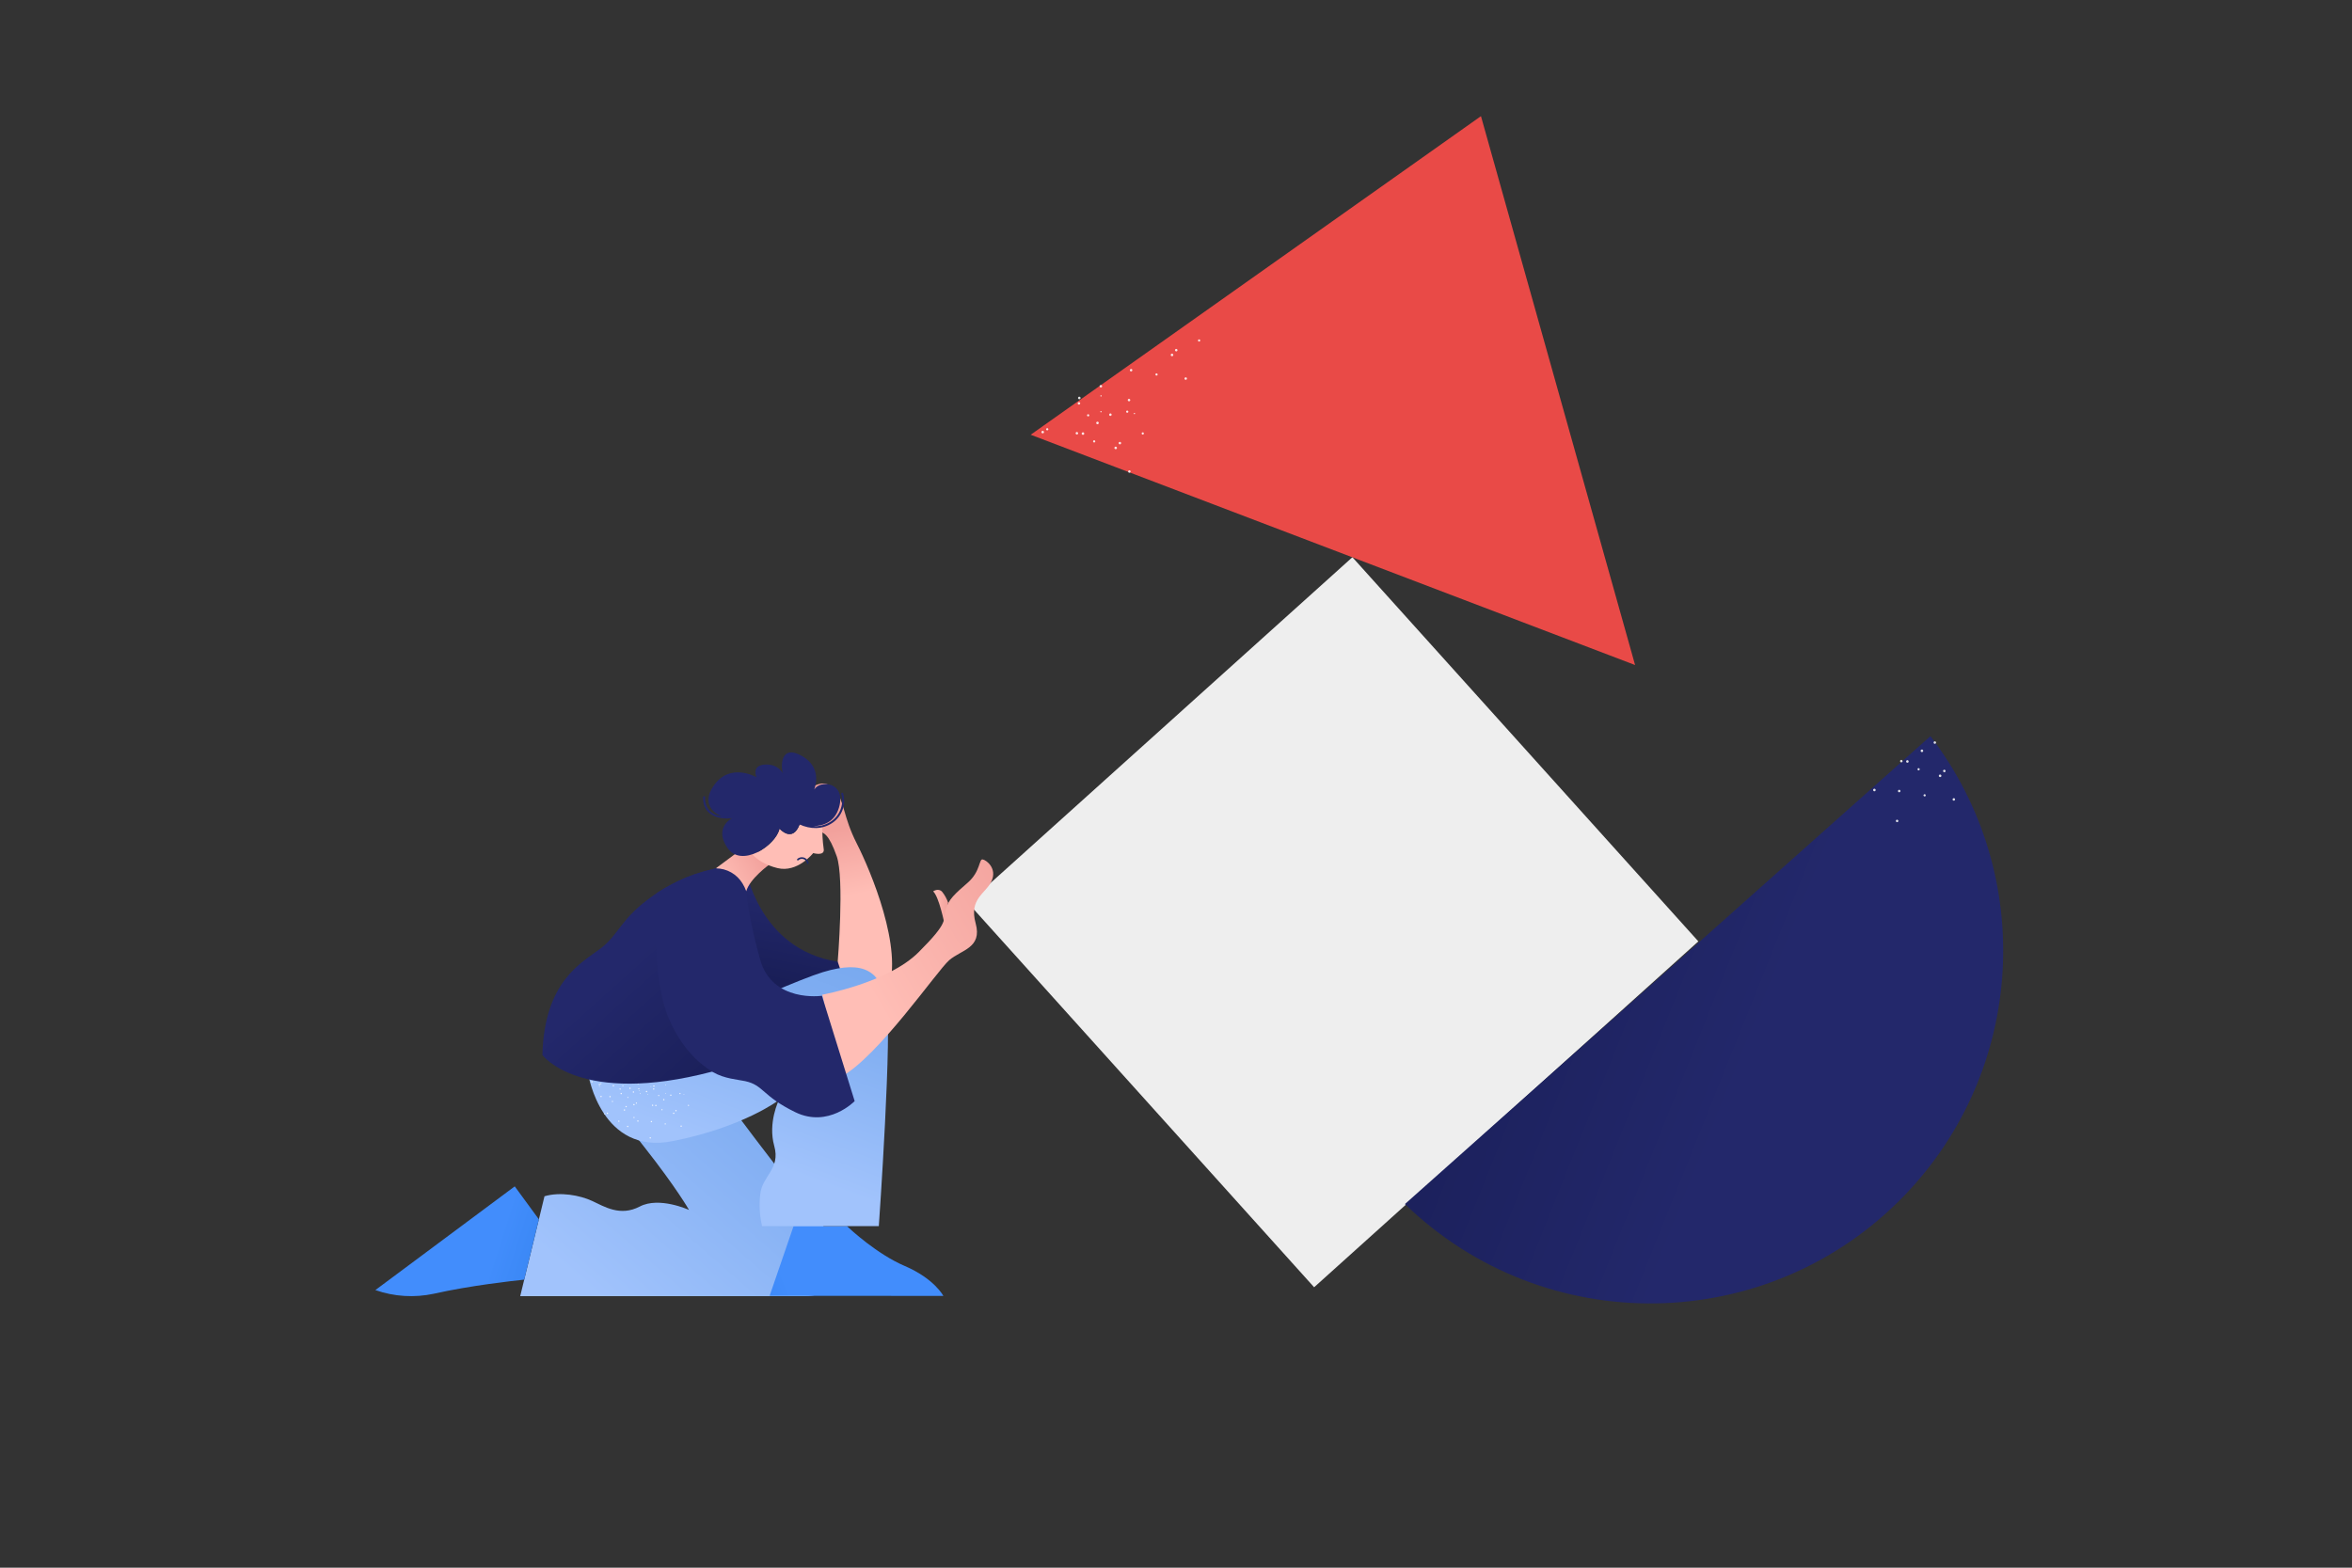 <?xml version="1.0" encoding="iso-8859-1"?>
<!-- Generator: Adobe Illustrator 23.0.2, SVG Export Plug-In . SVG Version: 6.00 Build 0)  -->
<svg version="1.1" id="illustration" xmlns="http://www.w3.org/2000/svg" x="0px"
     y="0px" viewBox="0 0 1080 720" style="enable-background:new 0 0 1080 720;" xml:space="preserve">
<rect x="0" y="0" width="1080" height="720" fill="#333333" stroke="none"/>
<title>page not dounf</title>
<g id="geometry">
	
		<rect id="square" x="493.643" y="304.904" transform="matrix(0.743 -0.669 0.669 0.743 -126.185 518.481)" style="fill:#EEEEEE;" width="237.451" height="237.451"/>
	
		<linearGradient id="half_a_circle_1_" gradientUnits="userSpaceOnUse" x1="809.742" y1="252.302" x2="593.272" y2="339.175" gradientTransform="matrix(1 0 0 -1 0 722)">
		<stop  offset="0" style="stop-color:#23286B"/>
		<stop  offset="1" style="stop-color:#151A4F"/>
	</linearGradient>
	<path id="half_a_circle" style="fill:url(#half_a_circle_1_);" d="M645.122,552.995c64.264,62.248,166.823,60.613,229.071-3.651
		c55.852-57.661,61.052-147.53,12.222-211.248"/>
	<polygon id="triangle" style="fill:#E94A47;" points="680.032,53.342 750.808,305.433 473.27,199.666 	"/>
	<path id="texture" style="opacity:0.86;fill:#FFFFFF;enable-background:new    ;" d="M520.639,190.038
		c0.061,0.156,0.238,0.233,0.394,0.172c0,0,0,0,0,0c0.144-0.052,0.219-0.211,0.167-0.355c-0.004-0.012-0.01-0.024-0.016-0.036
		c-0.055-0.151-0.222-0.229-0.374-0.174C520.655,189.706,520.578,189.882,520.639,190.038
		C520.639,190.038,520.639,190.038,520.639,190.038z M505.236,189.087c0.011,0.166,0.144,0.297,0.31,0.307
		c0.17-0.002,0.306-0.142,0.304-0.312c-0.002-0.168-0.139-0.304-0.307-0.304C505.377,188.788,505.245,188.921,505.236,189.087
		L505.236,189.087z M505.259,181.828c0.006,0.164,0.143,0.292,0.306,0.286c0,0,0,0,0.001,0c0.158,0.012,0.296-0.106,0.309-0.264
		c0.001-0.008,0.001-0.017,0.001-0.025c-0.005-0.168-0.141-0.303-0.31-0.307C505.4,181.529,505.268,181.662,505.259,181.828
		L505.259,181.828z M493.917,198.937c-0.024,0.309,0.207,0.579,0.516,0.603c0.007,0.001,0.013,0.001,0.02,0.001
		c0.301,0.033,0.572-0.184,0.604-0.485c0.001-0.01,0.002-0.02,0.003-0.031c0.01-0.317-0.224-0.588-0.539-0.624
		C494.207,198.385,493.938,198.623,493.917,198.937L493.917,198.937z M494.875,185.218c-0.017,0.315,0.225,0.584,0.54,0.6
		c0.312,0.016,0.579-0.22,0.6-0.532c0.025-0.31-0.205-0.581-0.515-0.607c0,0-0.001,0-0.001,0c-0.314-0.03-0.593,0.201-0.623,0.515
		C494.876,185.202,494.876,185.21,494.875,185.218L494.875,185.218z M518.046,216.748c0.106,0.296,0.429,0.452,0.727,0.352
		c0.292-0.095,0.452-0.409,0.357-0.701c-0.001-0.002-0.001-0.004-0.002-0.006c-0.077-0.291-0.376-0.465-0.668-0.388
		c-0.014,0.004-0.028,0.008-0.042,0.013C518.124,216.129,517.963,216.445,518.046,216.748L518.046,216.748z M513.689,203.682
		c0.111,0.294,0.427,0.455,0.73,0.372c0.296-0.106,0.452-0.429,0.352-0.727c-0.1-0.296-0.421-0.455-0.717-0.355
		c-0.003,0.001-0.007,0.002-0.01,0.003c-0.292,0.095-0.452,0.408-0.357,0.7C513.688,203.678,513.688,203.68,513.689,203.682
		L513.689,203.682z M509.335,190.637c0.088,0.288,0.393,0.451,0.681,0.363c0.009-0.003,0.017-0.005,0.026-0.008
		c0.299-0.089,0.469-0.403,0.381-0.702c-0.003-0.009-0.006-0.018-0.009-0.028c-0.101-0.299-0.426-0.459-0.724-0.357
		c-0.299,0.101-0.459,0.426-0.357,0.724C509.333,190.631,509.334,190.634,509.335,190.637z M504.958,177.574
		c0.106,0.296,0.429,0.452,0.727,0.352c0.288-0.088,0.451-0.393,0.363-0.681c-0.003-0.009-0.005-0.017-0.008-0.025
		c-0.096-0.297-0.411-0.463-0.71-0.375C505.03,176.948,504.865,177.27,504.958,177.574L504.958,177.574z M501.939,202.842
		c0.067,0.268,0.337,0.432,0.606,0.368c0.265-0.058,0.432-0.32,0.374-0.585c-0.002-0.007-0.003-0.014-0.005-0.021
		c-0.058-0.273-0.326-0.448-0.6-0.391c-0.003,0.001-0.006,0.001-0.009,0.002C502.034,202.292,501.872,202.569,501.939,202.842z
		 M499.169,190.851c0.058,0.273,0.326,0.448,0.599,0.391c0.003-0.001,0.006-0.001,0.009-0.002c0.259-0.05,0.429-0.3,0.38-0.559
		c-0.003-0.016-0.007-0.031-0.011-0.047c-0.058-0.273-0.326-0.448-0.6-0.391c-0.003,0.001-0.006,0.001-0.009,0.002
		C499.273,190.317,499.111,190.583,499.169,190.851L499.169,190.851z M480.38,197.069c-0.054,0.264,0.116,0.521,0.379,0.575
		c0.01,0.002,0.02,0.004,0.03,0.005c0.273,0.047,0.533-0.136,0.581-0.409c0.042-0.277-0.138-0.54-0.412-0.601
		C480.68,196.602,480.424,196.793,480.38,197.069L480.38,197.069z M524.336,199.372c0.149,0.22,0.448,0.277,0.668,0.128
		c0.009-0.006,0.017-0.012,0.025-0.018c0.232-0.156,0.293-0.47,0.137-0.702c-0.003-0.005-0.007-0.01-0.01-0.015
		c-0.171-0.221-0.486-0.268-0.714-0.107c-0.225,0.159-0.279,0.47-0.12,0.695C524.327,199.36,524.331,199.366,524.336,199.372
		L524.336,199.372z M517.196,189.364c0.165,0.229,0.483,0.285,0.716,0.127c0.227-0.171,0.272-0.494,0.101-0.721
		c-0.162-0.215-0.464-0.269-0.69-0.122c-0.231,0.151-0.295,0.461-0.144,0.692C517.184,189.348,517.19,189.356,517.196,189.364
		L517.196,189.364z M511.819,206.058c0.201,0.259,0.57,0.316,0.84,0.13c0.258-0.201,0.304-0.574,0.102-0.832
		c-0.195-0.249-0.551-0.302-0.809-0.119C511.695,205.432,511.637,205.793,511.819,206.058L511.819,206.058z M503.469,194.593
		c0.194,0.257,0.555,0.315,0.82,0.133c0.264-0.189,0.325-0.556,0.136-0.82c-0.189-0.264-0.556-0.325-0.82-0.136
		c-0.001,0.001-0.002,0.002-0.003,0.003C503.343,193.965,503.284,194.329,503.469,194.593L503.469,194.593z M495.12,183.128
		c0.192,0.259,0.556,0.319,0.82,0.133c0.259-0.201,0.316-0.57,0.13-0.84c-0.201-0.258-0.574-0.303-0.832-0.102
		C494.99,182.514,494.938,182.87,495.12,183.128L495.12,183.128z M478.225,198.58c0.078,0.318,0.399,0.513,0.717,0.435
		c0,0,0.001,0,0.001,0c0.307-0.076,0.494-0.387,0.418-0.694c0,0,0-0.001,0-0.001c-0.071-0.314-0.383-0.511-0.697-0.44
		c-0.314,0.071-0.511,0.383-0.44,0.696C478.225,198.578,478.225,198.579,478.225,198.58L478.225,198.58z M496.785,199.465
		c0.186,0.267,0.553,0.335,0.823,0.153c0.264-0.179,0.334-0.538,0.156-0.803c-0.164-0.269-0.515-0.354-0.784-0.19
		c-0.007,0.004-0.014,0.009-0.021,0.014c-0.274,0.173-0.357,0.535-0.184,0.81C496.778,199.454,496.782,199.46,496.785,199.465
		L496.785,199.465z"/>
	<path id="texture-2" style="opacity:0.86;fill:#FFFFFF;enable-background:new    ;" d="M517.853,183.702
		c-0.016,0.314,0.222,0.583,0.536,0.604c0.301,0.033,0.571-0.184,0.604-0.485c0.001-0.01,0.002-0.021,0.003-0.031
		c0.016-0.314-0.222-0.583-0.536-0.604C518.151,183.161,517.879,183.391,517.853,183.702
		C517.853,183.701,517.853,183.702,517.853,183.702z M518.812,169.983c-0.019,0.315,0.221,0.585,0.536,0.604
		c0.315,0.019,0.585-0.221,0.604-0.536c0.025-0.31-0.205-0.582-0.515-0.607c0,0-0.001,0-0.001,0
		C519.119,169.434,518.848,169.668,518.812,169.983L518.812,169.983z M543.917,174.052c0.106,0.296,0.429,0.452,0.727,0.352
		c0.292-0.095,0.452-0.409,0.357-0.701c-0.001-0.002-0.001-0.004-0.002-0.006c-0.077-0.291-0.376-0.465-0.668-0.388
		c-0.014,0.004-0.028,0.008-0.042,0.013C543.995,173.433,543.834,173.749,543.917,174.052L543.917,174.052z M539.56,160.986
		c0.111,0.294,0.427,0.455,0.73,0.372c0.296-0.106,0.452-0.429,0.352-0.727c-0.1-0.296-0.421-0.455-0.717-0.355
		c-0.003,0.001-0.007,0.002-0.01,0.003c-0.292,0.095-0.452,0.408-0.357,0.7C539.559,160.982,539.559,160.984,539.56,160.986
		L539.56,160.986z M530.554,172.099c0.074,0.275,0.35,0.444,0.629,0.386c0.265-0.058,0.432-0.32,0.373-0.585
		c-0.002-0.007-0.003-0.014-0.005-0.021c-0.058-0.273-0.326-0.448-0.6-0.39c-0.003,0.001-0.006,0.001-0.009,0.002
		C530.673,171.56,530.504,171.825,530.554,172.099L530.554,172.099z M550.207,156.676c0.149,0.22,0.448,0.277,0.668,0.128
		c0.009-0.006,0.017-0.012,0.025-0.018c0.232-0.156,0.293-0.47,0.137-0.702c-0.003-0.005-0.007-0.01-0.01-0.015
		c-0.171-0.221-0.486-0.268-0.714-0.107c-0.225,0.159-0.279,0.47-0.12,0.695C550.198,156.664,550.202,156.67,550.207,156.676z
		 M537.69,163.362c0.201,0.259,0.57,0.316,0.84,0.13c0.258-0.201,0.304-0.574,0.103-0.832c-0.195-0.25-0.552-0.302-0.81-0.119
		C537.566,162.736,537.507,163.097,537.69,163.362L537.69,163.362z"/>
	<path id="texture-3" style="opacity:0.86;fill:#FFFFFF;enable-background:new    ;" d="M870.551,376.987
		c-0.016,0.314,0.222,0.583,0.536,0.604c0.301,0.033,0.571-0.184,0.604-0.485c0.001-0.01,0.002-0.021,0.003-0.031
		c0.016-0.314-0.222-0.583-0.536-0.604C870.848,376.446,870.576,376.677,870.551,376.987
		C870.551,376.987,870.551,376.987,870.551,376.987z M871.509,363.268c-0.019,0.315,0.221,0.585,0.536,0.604
		s0.585-0.221,0.604-0.536l0,0c0.025-0.31-0.205-0.582-0.515-0.607c0,0-0.001,0-0.001,0
		C871.817,362.719,871.545,362.953,871.509,363.268L871.509,363.268z M872.485,349.526c-0.024,0.309,0.207,0.579,0.516,0.603
		c0.007,0.001,0.013,0.001,0.02,0.001c0.301,0.033,0.571-0.184,0.604-0.485c0.001-0.01,0.002-0.02,0.003-0.031
		c0.01-0.317-0.224-0.588-0.539-0.624C872.775,348.974,872.506,349.212,872.485,349.526L872.485,349.526z M896.614,367.337
		c0.106,0.296,0.429,0.452,0.727,0.352c0.292-0.095,0.452-0.409,0.357-0.701c-0.001-0.002-0.001-0.004-0.002-0.006
		c-0.077-0.291-0.376-0.465-0.668-0.388c-0.014,0.004-0.028,0.008-0.042,0.013C896.692,366.718,896.531,367.034,896.614,367.337z
		 M892.257,354.271c0.111,0.294,0.427,0.455,0.73,0.372c0.296-0.106,0.452-0.429,0.352-0.727c-0.1-0.296-0.421-0.455-0.717-0.355
		c-0.003,0.001-0.007,0.002-0.01,0.003c-0.292,0.095-0.452,0.408-0.357,0.7C892.256,354.267,892.257,354.269,892.257,354.271
		L892.257,354.271z M887.903,341.226c0.088,0.288,0.393,0.451,0.681,0.363c0.009-0.003,0.017-0.005,0.026-0.008
		c0.299-0.089,0.469-0.403,0.381-0.702c-0.003-0.009-0.006-0.018-0.009-0.027c-0.103-0.298-0.428-0.457-0.726-0.354
		c-0.298,0.103-0.457,0.428-0.354,0.726C887.902,341.223,887.903,341.224,887.903,341.226L887.903,341.226z M883.251,365.384
		c0.074,0.275,0.35,0.444,0.629,0.386c0.265-0.058,0.432-0.32,0.373-0.585c-0.002-0.007-0.003-0.014-0.005-0.021
		c-0.058-0.273-0.326-0.448-0.599-0.391c-0.003,0.001-0.006,0.001-0.009,0.002C883.37,364.845,883.201,365.111,883.251,365.384
		L883.251,365.384z M880.507,353.431c0.067,0.268,0.337,0.432,0.606,0.368c0.265-0.058,0.432-0.32,0.374-0.585
		c-0.002-0.007-0.003-0.014-0.005-0.021c-0.058-0.273-0.326-0.448-0.6-0.391c-0.003,0.001-0.006,0.001-0.009,0.002
		C880.602,352.881,880.44,353.158,880.507,353.431L880.507,353.431z M890.387,356.647c0.201,0.259,0.57,0.316,0.84,0.13
		c0.258-0.201,0.304-0.574,0.103-0.832c-0.195-0.25-0.552-0.302-0.81-0.119C890.263,356.021,890.205,356.382,890.387,356.647
		L890.387,356.647z M882.038,345.182c0.194,0.257,0.555,0.315,0.82,0.133c0.264-0.188,0.325-0.555,0.137-0.819
		s-0.555-0.325-0.819-0.137c-0.001,0.001-0.003,0.002-0.005,0.003C881.911,344.554,881.852,344.918,882.038,345.182L882.038,345.182
		z M860.122,362.973c0.091,0.308,0.402,0.497,0.718,0.435c0.309-0.086,0.493-0.404,0.415-0.715c-0.068-0.311-0.375-0.508-0.686-0.44
		c-0.004,0.001-0.008,0.002-0.011,0.003c-0.318,0.078-0.513,0.398-0.435,0.717C860.122,362.973,860.122,362.973,860.122,362.973
		L860.122,362.973z M875.353,350.054c0.186,0.267,0.553,0.335,0.823,0.153c0.264-0.179,0.334-0.538,0.156-0.803
		c-0.164-0.269-0.515-0.354-0.784-0.19c-0.007,0.004-0.014,0.009-0.021,0.014c-0.274,0.173-0.357,0.535-0.184,0.81
		C875.346,350.043,875.35,350.049,875.353,350.054z"/>
</g>
<g id="man">
	
		<linearGradient id="L_trousers_1_" gradientUnits="userSpaceOnUse" x1="277.206" y1="124.022" x2="377.666" y2="239.365" gradientTransform="matrix(1 0 0 -1 0 722)">
		<stop  offset="0" style="stop-color:#A1C3FC"/>
		<stop  offset="0.696" style="stop-color:#81AEF2"/>
		<stop  offset="1" style="stop-color:#78A9EF"/>
	</linearGradient>
	<path id="L_trousers" style="fill:url(#L_trousers_1_);" d="M270.173,493.668c0,0,5.428,7.42,25.8,33.285
		c14.712,18.678,20.428,28.752,20.428,28.752s-13.637-6.289-22.642-1.572s-16.296,0-21.87-2.573s-14.58-4.288-21.87-2.144
		l-11.15,45.885h130.793c18.869,0,19.297-20.584,3.002-39.452s-57.892-75.903-57.892-75.903L270.173,493.668"/>
	
		<linearGradient id="R_shoe_1_" gradientUnits="userSpaceOnUse" x1="372.749" y1="132.912" x2="291.919" y2="102.069" gradientTransform="matrix(1 0 0 -1 0 722)">
		<stop  offset="0.129" style="stop-color:#428DFC"/>
		<stop  offset="0.999" style="stop-color:#1D72D8"/>
	</linearGradient>
	<path id="R_shoe" style="fill:url(#R_shoe_1_);" d="M433.17,595.17l-79.78-0.01l11-32.02h24.52c1.52,1.44,13.77,12.83,26.53,18.29
		C429.08,587.28,433.17,595.17,433.17,595.17z"/>
	
		<linearGradient id="L_shoe_1_" gradientUnits="userSpaceOnUse" x1="213.718" y1="150.331" x2="315.82" y2="117.892" gradientTransform="matrix(1 0 0 -1 0 722)">
		<stop  offset="0.129" style="stop-color:#428DFC"/>
		<stop  offset="0.999" style="stop-color:#1D72D8"/>
	</linearGradient>
	<path id="L_shoe" style="fill:url(#L_shoe_1_);" d="M247.45,560.01l-6.74,27.7c-4.93,0.51-24.88,2.71-41.51,6.47
		c-8.931,1.918-18.218,1.337-26.84-1.68l64-47.63L247.45,560.01z"/>
	
		<linearGradient id="L_hand_1_" gradientUnits="userSpaceOnUse" x1="390.38" y1="310.591" x2="384.453" y2="340.969" gradientTransform="matrix(1 0 0 -1 0 722)">
		<stop  offset="0" style="stop-color:#FFBEB6"/>
		<stop  offset="1" style="stop-color:#F2A19C"/>
	</linearGradient>
	<path id="L_hand" style="fill:url(#L_hand_1_);" d="M393.403,387.379c-6.305-12.368-5.578-19.401-9.943-24.494
		s-8.246-2.668-12.126-0.728s-4.365,3.88-1.698,6.548s7.033,6.063,7.76,8.488s-3.395-0.97-6.79-0.485s1.455,4.123,4.608,4.85
		s5.335,1.455,8.973,11.641s0.473,48.473,0.473,48.473l-0.89,3.265l5.204,5.093l0,0l18.737,5.011
		C414.987,435.882,399.708,399.747,393.403,387.379z"/>
	
		<linearGradient id="L_sleeve_1_" gradientUnits="userSpaceOnUse" x1="365.425" y1="309.297" x2="355.177" y2="255.619" gradientTransform="matrix(1 0 0 -1 0 722)">
		<stop  offset="0" style="stop-color:#23286B"/>
		<stop  offset="1" style="stop-color:#151A4F"/>
	</linearGradient>
	<path id="L_sleeve" style="fill:url(#L_sleeve_1_);" d="M342.281,398.566c0,0,5.99,37.537,42.378,43.106l12.996,38.616
		c0,0-6.684,8.54-25.62,2.97s-20.422-0.743-31.933-8.54s-36.908-40.062-11.399-75.913l0,0L342.281,398.566L342.281,398.566z"/>
	
		<linearGradient id="R_trousers_1_" gradientUnits="userSpaceOnUse" x1="336.737" y1="193.278" x2="372.366" y2="289.529" gradientTransform="matrix(1 0 0 -1 0 722)">
		<stop  offset="0" style="stop-color:#A1C3FC"/>
		<stop  offset="0.601" style="stop-color:#85B1F3"/>
		<stop  offset="0.696" style="stop-color:#81AEF2"/>
		<stop  offset="1" style="stop-color:#78A9EF"/>
	</linearGradient>
	<path id="R_trousers" style="fill:url(#R_trousers_1_);" d="M270.173,493.668c0,0,6.004,36.879,38.595,30.447
		s48.887-18.869,48.887-18.869s-5.146,10.292-2.144,21.013s-5.575,13.723-6.432,22.299c-0.554,4.873-0.264,9.806,0.858,14.58h53.604
		c0,0,6.432-91.341,3.431-103.777s-9.434-18.869-29.16-12.865S270.173,493.668,270.173,493.668"/>
	<path id="texture-4" style="opacity:0.86;fill:#FFFFFF;enable-background:new    ;" d="M297.324,502.802
		c0.082,0.035,0.177-0.003,0.212-0.085s-0.003-0.177-0.085-0.212c-0.082-0.035-0.177,0.003-0.212,0.085c0,0,0,0,0,0
		C297.204,502.672,297.242,502.767,297.324,502.802C297.324,502.802,297.324,502.802,297.324,502.802z M298.847,499.153
		c0.086,0.033,0.182-0.005,0.223-0.087c0.031-0.085-0.012-0.178-0.096-0.211c-0.075-0.038-0.167-0.007-0.205,0.068
		c-0.003,0.005-0.005,0.011-0.007,0.017C298.726,499.023,298.764,499.118,298.847,499.153
		C298.847,499.153,298.847,499.153,298.847,499.153L298.847,499.153z M313.895,502.76c0.033,0.085,0.129,0.127,0.215,0.094
		c0,0,0,0,0,0c0.079-0.028,0.119-0.115,0.091-0.194c-0.002-0.007-0.005-0.013-0.009-0.019c-0.03-0.082-0.121-0.125-0.204-0.095
		C313.903,502.579,313.861,502.675,313.895,502.76L313.895,502.76L313.895,502.76z M305.501,502.241
		c0.006,0.09,0.078,0.162,0.169,0.167c0.093-0.002,0.167-0.078,0.165-0.171c-0.002-0.091-0.075-0.164-0.167-0.165
		C305.578,502.079,305.507,502.151,305.501,502.241L305.501,502.241z M305.514,498.286c0.003,0.089,0.078,0.159,0.167,0.156
		c0,0,0,0,0,0c0.086,0.007,0.161-0.058,0.168-0.144c0-0.005,0.001-0.009,0-0.014c-0.003-0.092-0.077-0.165-0.169-0.167
		C305.591,498.124,305.519,498.196,305.514,498.286L305.514,498.286z M275.765,503.781c0.109,0.129,0.303,0.145,0.432,0.036
		c0.003-0.002,0.006-0.005,0.008-0.007c0.127-0.109,0.141-0.301,0.032-0.428c-0.001-0.001-0.001-0.001-0.002-0.002
		c-0.109-0.129-0.303-0.145-0.432-0.036c-0.003,0.002-0.006,0.005-0.008,0.007c-0.127,0.109-0.141,0.301-0.032,0.428
		C275.764,503.779,275.765,503.78,275.765,503.781L275.765,503.781z M281.424,498.865c0.114,0.13,0.311,0.142,0.441,0.029
		c0.13-0.114,0.142-0.311,0.029-0.441c-0.109-0.127-0.301-0.141-0.428-0.032c-0.001,0.001-0.001,0.001-0.002,0.002
		C281.335,498.536,281.317,498.73,281.424,498.865L281.424,498.865z M298.28,522.572c-0.009,0.171,0.121,0.317,0.292,0.329
		c0.164,0.018,0.311-0.1,0.329-0.264c0.001-0.006,0.001-0.011,0.001-0.017c0.009-0.171-0.121-0.317-0.292-0.329
		C298.442,522.278,298.294,522.403,298.28,522.572C298.28,522.572,298.28,522.572,298.28,522.572L298.28,522.572z M298.802,515.097
		c-0.01,0.172,0.12,0.319,0.292,0.329s0.319-0.12,0.329-0.292c0.014-0.169-0.112-0.317-0.281-0.331c0,0,0,0,0,0
		C298.97,514.798,298.822,514.925,298.802,515.097L298.802,515.097z M299.334,507.609c-0.013,0.168,0.113,0.315,0.281,0.329
		c0.004,0,0.007,0.001,0.011,0.001c0.164,0.018,0.311-0.1,0.329-0.264c0.001-0.006,0.001-0.011,0.001-0.017
		c0.006-0.173-0.122-0.32-0.293-0.34C299.492,507.308,299.346,507.438,299.334,507.609L299.334,507.609z M299.856,500.133
		c-0.01,0.172,0.12,0.319,0.292,0.329s0.319-0.12,0.329-0.292l0,0c0.014-0.169-0.112-0.317-0.281-0.331c0,0,0,0,0,0
		c-0.171-0.016-0.323,0.11-0.339,0.281C299.857,500.125,299.856,500.129,299.856,500.133L299.856,500.133z M284.026,515.238
		c0.154,0.071,0.337,0.003,0.408-0.151c0.071-0.154,0.003-0.337-0.151-0.408c-0.151-0.07-0.33-0.006-0.404,0.143
		C283.807,514.977,283.872,515.162,284.026,515.238L284.026,515.238z M287.375,508.525c0.154,0.071,0.337,0.003,0.408-0.151
		c0.071-0.154,0.003-0.337-0.151-0.408c-0.151-0.07-0.33-0.006-0.404,0.143C287.156,508.264,287.222,508.449,287.375,508.525
		L287.375,508.525z M290.726,501.822c0.158,0.073,0.346,0.005,0.419-0.153c0.071-0.152,0.01-0.334-0.139-0.412
		c-0.154-0.081-0.345-0.022-0.426,0.133c-0.081,0.154-0.022,0.345,0.133,0.426C290.718,501.818,290.722,501.82,290.726,501.822z
		 M312.482,517.314c0.058,0.161,0.234,0.246,0.396,0.192c0.159-0.052,0.246-0.223,0.194-0.382c0-0.001-0.001-0.002-0.001-0.003
		c-0.042-0.159-0.205-0.253-0.364-0.211c-0.008,0.002-0.015,0.004-0.023,0.007C312.524,516.977,312.436,517.149,312.482,517.314
		L312.482,517.314z M310.108,510.194c0.06,0.16,0.233,0.248,0.398,0.203c0.161-0.058,0.246-0.234,0.192-0.396
		c-0.054-0.161-0.229-0.248-0.391-0.193c-0.002,0.001-0.004,0.001-0.005,0.002c-0.159,0.052-0.246,0.223-0.194,0.382
		C310.107,510.192,310.107,510.193,310.108,510.194L310.108,510.194z M307.735,503.086c0.048,0.157,0.214,0.246,0.371,0.198
		c0.005-0.001,0.009-0.003,0.014-0.005c0.163-0.048,0.256-0.22,0.207-0.383c-0.001-0.005-0.003-0.01-0.005-0.015
		c-0.056-0.163-0.232-0.249-0.395-0.194c-0.163,0.056-0.249,0.232-0.194,0.395C307.734,503.084,307.735,503.085,307.735,503.086
		L307.735,503.086z M277.533,511.779c0.129,0.08,0.298,0.042,0.38-0.086c0.081-0.129,0.043-0.299-0.086-0.38
		c-0.129-0.081-0.299-0.043-0.38,0.086C277.368,511.529,277.406,511.697,277.533,511.779L277.533,511.779z M281.082,506.103
		c0.129,0.079,0.298,0.041,0.38-0.086c0.085-0.126,0.052-0.298-0.075-0.383c-0.126-0.085-0.298-0.052-0.383,0.075
		c-0.003,0.005-0.006,0.009-0.009,0.014c-0.082,0.124-0.048,0.292,0.076,0.374C281.075,506.098,281.078,506.101,281.082,506.103
		L281.082,506.103z M284.518,500.262c0.011,0.069,0.052,0.129,0.112,0.164c0.129,0.079,0.298,0.041,0.38-0.086
		c0.084-0.131,0.046-0.305-0.085-0.389c-0.001-0.001-0.002-0.001-0.003-0.002c-0.078-0.05-0.176-0.057-0.26-0.02l-0.011,0.001
		c-0.049,0.019-0.088,0.057-0.109,0.105C284.496,500.101,284.487,500.187,284.518,500.262L284.518,500.262z M305.2,516.25
		c0.04,0.15,0.191,0.242,0.343,0.21c0.144-0.032,0.235-0.174,0.204-0.319c-0.001-0.004-0.002-0.008-0.003-0.012
		c-0.031-0.149-0.178-0.244-0.327-0.213c-0.002,0-0.003,0.001-0.005,0.001C305.265,515.956,305.173,516.101,305.2,516.25z
		 M303.705,509.737c0.036,0.146,0.184,0.236,0.33,0.201c0.144-0.032,0.235-0.174,0.204-0.319c-0.001-0.004-0.002-0.008-0.003-0.012
		c-0.031-0.149-0.178-0.244-0.327-0.213c-0.002,0-0.003,0.001-0.005,0.001C303.757,509.437,303.669,509.588,303.705,509.737
		L303.705,509.737z M302.196,503.203c0.031,0.149,0.178,0.244,0.327,0.213c0.002,0,0.003-0.001,0.005-0.001
		c0.141-0.027,0.234-0.163,0.207-0.305c-0.002-0.009-0.004-0.017-0.006-0.025c-0.031-0.149-0.178-0.244-0.327-0.213
		c-0.002,0-0.003,0.001-0.005,0.001C302.252,502.912,302.164,503.057,302.196,503.203L302.196,503.203z M290.844,513.196
		c-0.021,0.151,0.083,0.291,0.234,0.315c0.149,0.026,0.29-0.074,0.316-0.223c0.023-0.151-0.075-0.294-0.225-0.327
		C291.016,512.938,290.871,513.042,290.844,513.196L290.844,513.196z M291.958,506.591c-0.03,0.144,0.063,0.284,0.207,0.314
		c0.005,0.001,0.011,0.002,0.016,0.003c0.149,0.026,0.29-0.074,0.316-0.223c0.023-0.151-0.075-0.294-0.225-0.327
		C292.121,506.337,291.981,506.44,291.958,506.591L291.958,506.591z M293.06,499.987c-0.026,0.149,0.074,0.291,0.223,0.316
		s0.291-0.074,0.316-0.223s-0.074-0.291-0.223-0.316S293.085,499.838,293.06,499.987L293.06,499.987z M315.909,507.846
		c0.081,0.12,0.244,0.151,0.364,0.07c0.005-0.003,0.009-0.007,0.014-0.01c0.126-0.085,0.16-0.256,0.075-0.382
		c-0.002-0.003-0.004-0.005-0.006-0.008c-0.093-0.12-0.265-0.146-0.389-0.058c-0.123,0.086-0.152,0.256-0.066,0.379
		C315.904,507.839,315.907,507.843,315.909,507.846L315.909,507.846z M312.018,502.392c0.09,0.125,0.263,0.155,0.39,0.069
		c0.124-0.093,0.148-0.269,0.055-0.393c-0.089-0.117-0.253-0.147-0.376-0.067c-0.126,0.082-0.161,0.251-0.079,0.377
		C312.012,502.383,312.015,502.388,312.018,502.392L312.018,502.392z M293.489,500.902c0.003,0.089,0.078,0.159,0.167,0.156
		c0.089-0.003,0.159-0.078,0.156-0.167c-0.003-0.089-0.078-0.159-0.167-0.156l0,0C293.556,500.738,293.486,500.813,293.489,500.902
		C293.489,500.902,293.489,500.902,293.489,500.902L293.489,500.902z M275.152,499.106c0.083,0.054,0.193,0.03,0.247-0.052
		c0.001-0.002,0.002-0.003,0.003-0.005c0.057-0.083,0.036-0.196-0.047-0.253c-0.004-0.003-0.008-0.005-0.012-0.008
		c-0.083-0.054-0.193-0.03-0.247,0.052c-0.001,0.002-0.002,0.003-0.003,0.005C275.039,498.933,275.065,499.049,275.152,499.106
		L275.152,499.106z M293.752,502.322c0.016,0.094,0.105,0.158,0.199,0.142c0.007-0.001,0.014-0.003,0.021-0.005
		c0.098-0.024,0.16-0.122,0.138-0.221c-0.027-0.098-0.121-0.161-0.222-0.148c-0.101,0.026-0.162,0.129-0.136,0.23
		C293.752,502.321,293.752,502.321,293.752,502.322L293.752,502.322z M292.774,497.921c0.026,0.101,0.129,0.162,0.23,0.136
		c0,0,0.001,0,0.001,0c0.098-0.024,0.16-0.122,0.137-0.221c-0.026-0.098-0.121-0.161-0.222-0.148
		C292.819,497.717,292.756,497.817,292.774,497.921L292.774,497.921z M284.518,500.262c0.022,0.016,0.046,0.027,0.072,0.035
		c0.099,0.018,0.195-0.047,0.213-0.146c0-0.002,0.001-0.004,0.001-0.006c0.016-0.098-0.046-0.191-0.142-0.216l-0.011,0.001
		c-0.099-0.018-0.195,0.047-0.213,0.146c0,0.002-0.001,0.004-0.001,0.006C284.423,500.154,284.456,500.226,284.518,500.262
		L284.518,500.262z M278.602,511.251c-0.028,0.174,0.09,0.338,0.264,0.367c0.174,0.028,0.338-0.09,0.367-0.264
		c0.028-0.174-0.09-0.338-0.264-0.367C278.795,510.959,278.631,511.077,278.602,511.251L278.602,511.251z M279.797,503.615
		c-0.023,0.176,0.099,0.338,0.275,0.365c0.174,0.022,0.333-0.102,0.355-0.276c0.022-0.174-0.102-0.333-0.276-0.355
		C279.98,503.328,279.824,503.446,279.797,503.615z M309.088,511.489c0.11,0.141,0.311,0.172,0.458,0.071
		c0.141-0.11,0.165-0.313,0.056-0.453c-0.106-0.136-0.3-0.164-0.441-0.065C309.021,511.148,308.989,511.345,309.088,511.489
		L309.088,511.489z M304.539,505.242c0.106,0.14,0.302,0.172,0.447,0.073c0.144-0.103,0.177-0.303,0.075-0.446
		c-0.103-0.144-0.303-0.177-0.447-0.075c-0.001,0.001-0.002,0.001-0.002,0.002C304.47,504.9,304.438,505.098,304.539,505.242
		L304.539,505.242z M299.99,498.995c0.105,0.141,0.303,0.174,0.447,0.073c0.141-0.11,0.172-0.311,0.071-0.458
		c-0.11-0.141-0.313-0.166-0.453-0.056C299.918,498.66,299.89,498.854,299.99,498.995L299.99,498.995z M271.616,497.109
		c0.152,0.093,0.351,0.046,0.444-0.106s0.046-0.351-0.106-0.445s-0.351-0.046-0.444,0.106
		C271.421,496.817,271.467,497.013,271.616,497.109L271.616,497.109z M292.597,514.936c0.05,0.168,0.219,0.271,0.391,0.237
		c0.169-0.047,0.269-0.22,0.226-0.39c-0.037-0.17-0.204-0.277-0.374-0.24c-0.002,0-0.004,0.001-0.006,0.001
		C292.661,514.587,292.555,514.762,292.597,514.936C292.597,514.936,292.597,514.936,292.597,514.936L292.597,514.936z
		 M290.784,507.414c0.042,0.173,0.217,0.28,0.391,0.237c0,0,0,0,0.001,0c0.167-0.042,0.269-0.211,0.228-0.378c0,0,0,0,0,0
		c-0.038-0.171-0.208-0.279-0.379-0.241c-0.171,0.038-0.279,0.208-0.241,0.379C290.783,507.412,290.783,507.413,290.784,507.414z
		 M288.971,499.903c0.037,0.17,0.204,0.277,0.374,0.24c0.002,0,0.004-0.001,0.006-0.001c0.175-0.037,0.286-0.208,0.249-0.383
		c-0.037-0.175-0.208-0.286-0.383-0.249c-0.175,0.037-0.286,0.208-0.249,0.383C288.97,499.896,288.97,499.9,288.971,499.903z
		 M287.913,517.421c0.039,0.171,0.209,0.277,0.379,0.238c0.171-0.039,0.277-0.209,0.238-0.379c-0.038-0.166-0.201-0.273-0.368-0.241
		C287.988,517.076,287.876,517.247,287.913,517.421L287.913,517.421z M286.419,509.866c0.037,0.174,0.207,0.286,0.382,0.25
		c0.168-0.038,0.278-0.2,0.251-0.371c-0.04-0.174-0.207-0.288-0.383-0.261C286.497,509.525,286.387,509.693,286.419,509.866
		L286.419,509.866z M284.925,502.311c0.037,0.174,0.207,0.286,0.382,0.25c0.172-0.033,0.285-0.198,0.252-0.37
		s-0.198-0.285-0.37-0.252c0,0-0.001,0-0.001,0C285.014,501.973,284.899,502.137,284.925,502.311L284.925,502.311z M274.923,498.017
		c-0.037,0.171,0.072,0.34,0.243,0.377c0.171,0.037,0.34-0.072,0.377-0.243c0.001-0.002,0.001-0.005,0.001-0.007
		c0.03-0.174-0.082-0.341-0.254-0.379c-0.171-0.033-0.335,0.079-0.368,0.25C274.923,498.016,274.923,498.016,274.923,498.017
		L274.923,498.017z M300.897,507.896c0.102,0.146,0.301,0.183,0.448,0.084c0.144-0.097,0.182-0.293,0.085-0.437
		c-0.089-0.147-0.281-0.193-0.427-0.104c-0.004,0.002-0.008,0.005-0.012,0.007c-0.15,0.094-0.194,0.292-0.1,0.441
		C300.893,507.891,300.895,507.893,300.897,507.896L300.897,507.896z M296.627,501.487c0.102,0.146,0.301,0.183,0.448,0.084
		c0.144-0.097,0.182-0.293,0.085-0.437c-0.089-0.147-0.281-0.193-0.427-0.104c-0.004,0.002-0.008,0.005-0.012,0.007
		c-0.15,0.094-0.194,0.292-0.1,0.441C296.623,501.481,296.625,501.484,296.627,501.487L296.627,501.487z M288.077,504.126
		c0.053,0.122,0.195,0.178,0.317,0.125c0.12-0.052,0.176-0.189,0.128-0.31c-0.045-0.119-0.178-0.179-0.297-0.134
		c-0.008,0.003-0.015,0.006-0.023,0.01C288.085,503.87,288.029,504.007,288.077,504.126L288.077,504.126z M285.794,498.797
		c0.054,0.122,0.197,0.178,0.32,0.124s0.178-0.197,0.124-0.32l0,0c-0.051-0.121-0.19-0.178-0.312-0.127
		c-0.003,0.001-0.005,0.002-0.008,0.003C285.797,498.534,285.743,498.675,285.794,498.797L285.794,498.797z M275.766,503.545
		c0.005,0.132,0.113,0.236,0.245,0.235c0.13-0.009,0.231-0.115,0.235-0.245c-0.002-0.132-0.111-0.237-0.243-0.235
		c-0.001,0-0.002,0-0.002,0c-0.128-0.002-0.233,0.1-0.235,0.228C275.766,503.534,275.766,503.54,275.766,503.545L275.766,503.545z
		 M275.69,497.732c0.005,0.134,0.113,0.241,0.247,0.246c0.132-0.002,0.237-0.111,0.235-0.243c0-0.001,0-0.001,0-0.002
		c0.003-0.128-0.098-0.233-0.226-0.236c-0.003,0-0.006,0-0.009,0c-0.132-0.004-0.243,0.1-0.247,0.232
		C275.69,497.729,275.69,497.731,275.69,497.732L275.69,497.732z"/>
	
		<linearGradient id="finger_1_" gradientUnits="userSpaceOnUse" x1="428.487" y1="305.622" x2="435.348" y2="305.622" gradientTransform="matrix(1 0 0 -1 0 722)">
		<stop  offset="0" style="stop-color:#FFBEB6"/>
		<stop  offset="1" style="stop-color:#F2A19C"/>
	</linearGradient>
	<path id="finger" style="fill:url(#finger_1_);" d="M433.633,424.077c0,0-2.451-12.253-5.146-14.703c0,0,2.451-1.715,4.166,0.245
		c1.169,1.47,2.08,3.127,2.696,4.901L433.633,424.077"/>
	
		<linearGradient id="R_hand_1_" gradientUnits="userSpaceOnUse" x1="399.691" y1="266.385" x2="479.685" y2="313.745" gradientTransform="matrix(1 0.002 0.002 -1 -0.459 721.58)">
		<stop  offset="0" style="stop-color:#FFBEB6"/>
		<stop  offset="1" style="stop-color:#F2A19C"/>
	</linearGradient>
	<path id="R_hand" style="fill:url(#R_hand_1_);" d="M377.586,456.836c0,0,30.115-5.447,44.202-19.491s11.178-14.534,12.398-19.382
		s4.377-7.511,10.205-12.595s5.11-10.905,6.807-10.66s6.784,4.133,4.108,9.949s-10.44,7.987-7.305,19.39
		s-6.566,12.116-12.152,16.958s-32.663,44.503-49.895,53.692L377.586,456.836"/>
	
		<linearGradient id="sweater_1_" gradientUnits="userSpaceOnUse" x1="290.758" y1="281.756" x2="361.55" y2="202.904" gradientTransform="matrix(1 0 0 -1 0 722)">
		<stop  offset="0" style="stop-color:#23286B"/>
		<stop  offset="1" style="stop-color:#151A4F"/>
	</linearGradient>
	<path id="sweater" style="fill:url(#sweater_1_);" d="M340.97,405.79c-0.37,1.03-0.68,1.84-0.68,1.84l-0.03,0.35l-7.44,82.58
		c-1.33,0.39-2.64,0.76-3.93,1.11c-0.42,0.11-0.84,0.23-1.25,0.33c-0.21,0.06-0.43,0.11-0.64,0.17
		c-60.7,15.94-77.94-7.63-77.94-7.63c0.89-33.99,18.07-42.37,26.71-48.93c8.66-6.56,8.97-13.67,24.33-24.41
		c0.5-0.34,0.99-0.68,1.48-1.01c0.16-0.11,0.33-0.21,0.49-0.32c1.86-1.22,3.7-2.3,5.48-3.25c4.88-2.709,10.063-4.833,15.44-6.33
		c1.88-0.49,2.05-0.54,3.78-0.98l0.84-0.21c0.77-0.2,1.09-0.29,1.09-0.29C333.732,398.82,338.39,401.47,340.97,405.79z"/>
	
		<linearGradient id="neck_1_" gradientUnits="userSpaceOnUse" x1="330.708" y1="316.447" x2="350.628" y2="327.868" gradientTransform="matrix(1 0 0 -1 0 722)">
		<stop  offset="0" style="stop-color:#FFBEB6"/>
		<stop  offset="1" style="stop-color:#F2A19C"/>
	</linearGradient>
	<path id="neck" style="fill:url(#neck_1_);" d="M353.165,397.148c0,0-8.845,6.357-10.503,12.162l-13.958-10.503l15.755-11.747
		L353.165,397.148"/>
	<path id="face" style="fill:#FFBEB6;" d="M373.412,391.8c0,0-7.2,9.159-16.429,6.89c-5.345-1.301-9.362-3.85-11.525-6.323
		c5.829-1.931,11.46-7.263,12.49-11.774c0,0,5.95,6.788,9.259-2.017c3.402,0.991,7.005,1.067,10.446,0.22
		c-0.141,3.685,0.05,7.376,0.57,11.027C378.89,393.399,373.412,391.8,373.412,391.8z"/>
	<path id="mouth" style="fill:#1C2868;" d="M371.303,396.401c-0.236-1.708-1.813-2.902-3.521-2.665
		c-0.619,0.086-1.197,0.355-1.661,0.772c-0.355,0.315,0.071,0.93,0.431,0.61c0.942-0.915,2.447-0.893,3.362,0.049
		c0.345,0.355,0.571,0.809,0.645,1.298C370.638,396.936,371.383,396.876,371.303,396.401L371.303,396.401z"/>
	<path id="hair" style="fill:#23286B;" d="M387.165,364.377c-0.15-0.562-1.012-0.291-0.862,0.271
		c1.394,5.099-0.861,10.493-5.47,13.082c-2.221,1.286-4.78,1.869-7.339,1.672c4.375-0.081,9.77-1.697,11.78-8.6
		c3.352-11.511-8.609-12.85-11.369-8.224c1.01-2.854,2.73-10.503-5.502-15.285c-10.274-5.968-9.985,5.219-8.826,8.07
		c0,0-2.051-4.606-8.343-4.233s-3.918,5.829-3.918,5.829s-12.318-7.21-19.851,4.258c-4.975,7.573-0.415,11.909,3.849,13.671
		c-4.27-0.673-7.744-3.274-7.552-8.805c0.02-0.581-0.883-0.539-0.903,0.04c-0.28,8.048,6.671,10.448,13.219,9.662
		c-1.362,0.773-7.836,5.037-2.107,13.555c6.37,9.472,22.183-0.881,23.98-8.746c0,0,5.913,6.746,9.225-1.949
		c4.84,2.248,10.438,2.409,15.037-0.714C386.611,374.951,388.606,369.49,387.165,364.377z"/>
	<path style="fill:#23286B;" d="M392.45,505.71c0,0-12.06,12.51-27.29,5.08c-15.22-7.42-14.45-12.39-22.99-14.25
		c-3.61-0.78-9.52-1.09-14.72-4.11c-0.15-0.08-0.3-0.16-0.45-0.26c-0.042-0.02-0.082-0.043-0.12-0.07
		c-6.85-4.28-14.12-11.48-19.55-23.79c-7.31-16.61-6.64-45.4-5.75-58.12c0.16-0.11,0.33-0.21,0.49-0.32c1.86-1.22,3.7-2.3,5.48-3.25
		c4.88-2.709,10.063-4.833,15.44-6.33c1.88-0.49,2.05-0.54,3.78-0.98l0.84-0.21c0.77-0.2,1.09-0.29,1.09-0.29
		c5.032,0.01,9.69,2.66,12.27,6.98c0.689,1.109,1.256,2.289,1.69,3.52c0,0,0.79,11.28,6.36,31.33s28.39,16.69,28.39,16.69
		L392.45,505.71z"/>
</g>
</svg>
